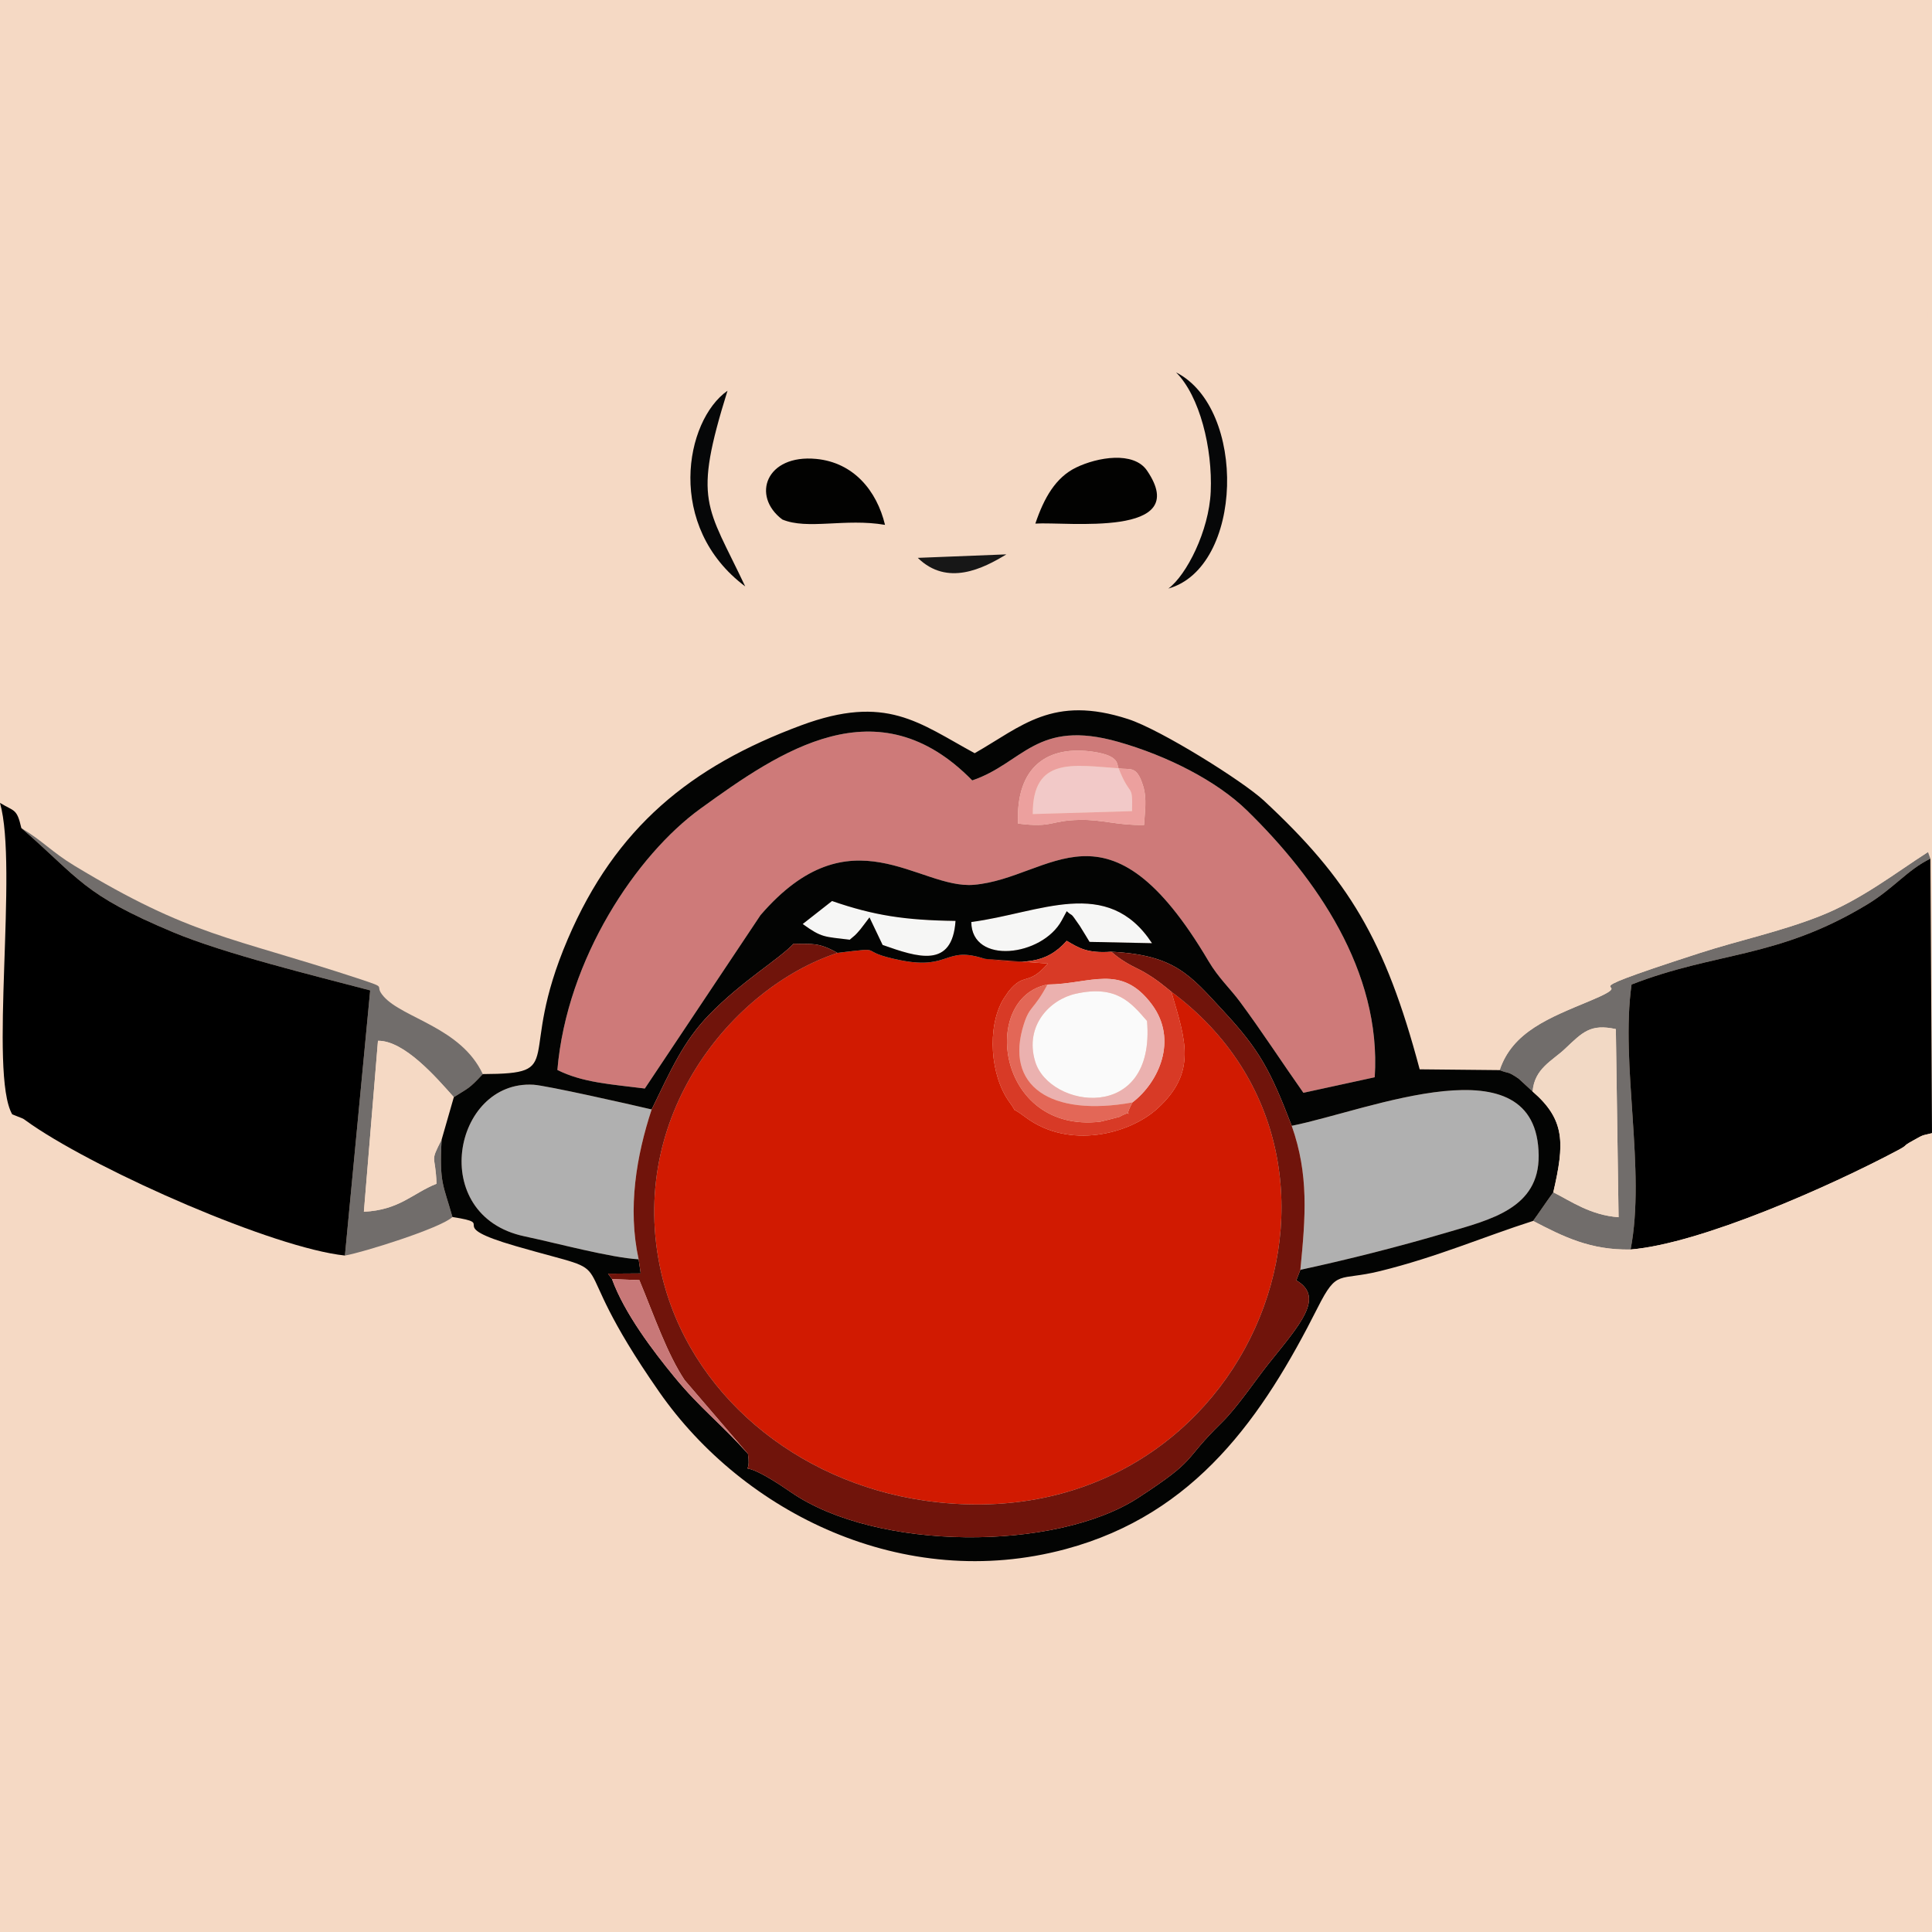 <?xml version="1.0" encoding="UTF-8"?>
<!DOCTYPE svg PUBLIC "-//W3C//DTD SVG 1.1//EN" "http://www.w3.org/Graphics/SVG/1.1/DTD/svg11.dtd">
<!-- Creator: CorelDRAW 2017 -->
<svg xmlns="http://www.w3.org/2000/svg" xml:space="preserve" width="200mm" height="200mm" version="1.1" style="shape-rendering:geometricPrecision; text-rendering:geometricPrecision; image-rendering:optimizeQuality; fill-rule:evenodd; clip-rule:evenodd"
viewBox="0 0 20000 20000"
 xmlns:xlink="http://www.w3.org/1999/xlink">
 <defs>
  <style type="text/css">
   <![CDATA[
    .fil2 {fill:black}
    .fil5 {fill:#020201}
    .fil11 {fill:#030403}
    .fil4 {fill:#060708}
    .fil3 {fill:#171717}
    .fil12 {fill:#70140B}
    .fil1 {fill:#716D6B}
    .fil6 {fill:#B0B0B0}
    .fil19 {fill:#C87878}
    .fil10 {fill:#CE7A79}
    .fil9 {fill:#D11A01}
    .fil14 {fill:#D83A26}
    .fil18 {fill:#E36757}
    .fil15 {fill:#EBB1AF}
    .fil17 {fill:#ECA09E}
    .fil16 {fill:#F2C9C8}
    .fil13 {fill:#F2D9C5}
    .fil0 {fill:#F5D9C4}
    .fil7 {fill:#F6F6F5}
    .fil8 {fill:#FAFAFA}
   ]]>
  </style>
 </defs>
 <g id="Capa_x0020_1">
  <rect class="fil0" width="20000" height="20000"/>
  <path class="fil1" d="M15524.47 11077.94c105.09,41.64 73.66,5.1 196.79,88.5l144.28 132.78c18.69,-238.85 204.51,-317.72 335.6,-442.05 183.12,-173.64 264.07,-261.06 526.05,-203.93l28.23 1947.3c-291.77,-21.12 -494.78,-166.86 -675.65,-258 -78.54,107.21 -152.94,220.23 -209.39,296.46 316.76,165.11 595.16,303.77 1009.5,295.84 159.54,-823.07 -107.06,-1910.11 9.88,-2743.29 884.9,-343.78 1508.75,-265.45 2440.86,-829.59 270.07,-163.45 416.75,-358.7 652.67,-473.24l-24.87 -68.49c-336.08,215.72 -693.57,496.05 -1120.18,663.65 -414.52,162.87 -831.83,248.9 -1252.69,385.26 -1565.78,507.34 -502.76,231.62 -1125.18,491.27 -422.37,176.2 -803.18,319.67 -935.9,717.53z"/>
  <path class="fil2" d="M16879.88 12934.84c732.95,-61.47 2074.64,-660.08 2757.21,-1022.41 135.96,-72.17 36.85,-34.05 167.45,-105.8 112.02,-61.53 77.04,-47.44 195.46,-76.02l-16.71 -2841.89c-235.92,114.54 -382.6,309.79 -652.67,473.24 -932.11,564.14 -1555.96,485.81 -2440.86,829.59 -116.94,833.18 149.66,1920.22 -9.88,2743.29z"/>
  <path class="fil0" d="M9500.86 5774.95l916.91 -36.14c-239.24,146.13 -610.85,335.16 -916.91,36.14zm1217.05 -354.71c90.54,-267.73 210.45,-477.82 421.98,-580.46 219.5,-106.51 595.22,-172.34 734.17,31.86 475.94,699.47 -835.8,526.91 -1156.15,548.6zm-2619.88 -42.66c-323.05,-244.29 -166.6,-676.57 351.36,-626.93 385.37,36.93 626.51,326.65 712.19,682.67 -413.74,-70.73 -800.92,54.27 -1063.55,-55.74zm-383.67 692.94c-825.9,-618.75 -626.01,-1715.38 -183.27,-2025.69 -360.76,1158.25 -216,1178.29 183.27,2025.69zm4460.07 -2215.87c735.39,372.96 698.84,2019.52 -79.7,2238.17 186.38,-136.96 420.83,-595.77 438.6,-1003.07 19.62,-449.5 -113.79,-990.19 -358.9,-1235.1zm-12174.43 4456.8c149.35,91.74 173.76,54.54 221.06,260.84 222.97,133.97 317.84,249.33 548.08,388.7 1213.49,734.55 1611.36,731.51 2926.52,1164.5 350.5,115.4 159.63,57.73 276.01,189.95 199.39,226.56 800.65,320.3 1025.93,803.46 891.04,-4.18 340.91,-138.95 880.66,-1398.99 494.64,-1154.74 1270.5,-1786.11 2414.3,-2210.71 882.95,-327.76 1220.32,-24.95 1797.18,288.01 486.25,-276.52 806.9,-607.76 1589.61,-352.8 336.46,109.6 1185.76,640.63 1404.59,843.77 871.7,809.25 1255.27,1437.63 1612.49,2781.58l828.04 8.18c132.72,-397.86 513.53,-541.33 935.9,-717.53 622.42,-259.65 -440.6,16.07 1125.18,-491.27 420.86,-136.36 838.17,-222.39 1252.69,-385.26 426.61,-167.6 784.1,-447.93 1120.18,-663.65l-3.33 -5698.74c-1444.8,-140.05 -3518.88,-18.15 -5032.93,-20.1 -1674.56,-2.18 -14410.58,-85.4 -14908.46,49.19 100.56,598.44 72.37,4502.68 -13.7,5160.87z"/>
  <path class="fil0" d="M17372.74 16870.85c70.12,-67.7 143.2,-51.53 203.84,-76.92 644.8,110.53 1359.11,162 2047.92,101.17l338.26 -10.34 37.24 -5154.15c-118.42,28.58 -83.44,14.49 -195.46,76.02 -130.6,71.75 -31.49,33.63 -167.45,105.8 -682.57,362.33 -2024.26,960.94 -2757.21,1022.41 -414.34,7.93 -692.74,-130.73 -1009.5,-295.84 -514.32,164.32 -989.74,372.76 -1585.07,519.62 -432.79,106.77 -440.29,-27.22 -645.01,378.63 -565.82,1121.73 -1258.89,2135.76 -2607.85,2498.84 -1680.98,452.43 -3335.76,-376.6 -4207.18,-1625.45 -1078.86,-1546.18 -274.06,-1160.07 -1485.52,-1510.91 -776.48,-224.89 -163.59,-225.5 -656.2,-301.1 -123.25,116.42 -937.96,370.05 -1112.97,398.64 -741.42,-78.85 -2520.51,-861.63 -3239.45,-1352.3 -130.75,-89.23 -43.18,-43.47 -204.47,-109.08 -177.98,82.84 -83.25,2298.65 -83.25,2603.27 0,871.05 -48.54,1892.11 10.65,2744.25l13098.48 -0.48c720.01,3.92 1460.33,14.22 2178.79,-2.2 258.31,-5.9 276.68,-11.07 500.25,38.16 17.66,3.9 34.63,13.12 52.02,16.21 16.63,2.93 34.3,9.28 50.93,10.84l345.93 -49.7c319.63,-37.22 831.9,-1.16 1153.48,17.83 -60.98,-73.61 17.46,-70.56 -61.2,-43.22z"/>
  <path class="fil3" d="M9500.86 5774.95c306.06,299.02 677.67,109.99 916.91,-36.14l-916.91 36.14z"/>
  <path class="fil4" d="M12174.43 3854.65c245.11,244.91 378.52,785.6 358.9,1235.1 -17.77,407.3 -252.22,866.11 -438.6,1003.07 778.54,-218.65 815.09,-1865.21 79.7,-2238.17z"/>
  <path class="fil4" d="M7714.36 6070.52c-399.27,-847.4 -544.03,-867.44 -183.27,-2025.69 -442.74,310.31 -642.63,1406.94 183.27,2025.69z"/>
  <path class="fil5" d="M10717.91 5420.24c320.35,-21.69 1632.09,150.87 1156.15,-548.6 -138.95,-204.2 -514.67,-138.37 -734.17,-31.86 -211.53,102.64 -331.44,312.73 -421.98,580.46z"/>
  <path class="fil5" d="M8098.03 5377.58c262.63,110.01 649.81,-14.99 1063.55,55.74 -85.68,-356.02 -326.82,-645.74 -712.19,-682.67 -517.96,-49.64 -674.41,382.64 -351.36,626.93z"/>
  <path class="fil1" d="M3570.58 12997.27c175.01,-28.59 989.72,-282.22 1112.97,-398.64 -93.09,-334.27 -137.1,-344.59 -111.83,-801.03 -126.13,245.51 -63.55,142.58 -52.92,456.48 -249.98,99.7 -381.73,271.43 -751.93,289.84l145.86 -1769.83c272.92,-2.74 603.2,378.88 785.21,583.95 154.77,-99.15 153.07,-81.44 299.66,-239.14 -225.28,-483.16 -826.54,-576.9 -1025.93,-803.46 -116.38,-132.22 74.49,-74.55 -276.01,-189.95 -1315.16,-432.99 -1713.03,-429.95 -2926.52,-1164.5 -230.24,-139.37 -325.11,-254.73 -548.08,-388.7 610.98,529.81 630.83,683.21 1568.46,1076.85 537.22,225.56 1474.78,453.34 2042.68,603.44l-261.62 2744.69z"/>
  <path class="fil6" d="M13371.89 11654.44c178.34,504.89 143.52,939.41 89.33,1490.98 509.55,-110.06 1015.4,-239.02 1513.97,-385.4 455.77,-133.8 958.47,-252.33 953.17,-798.54 -11.68,-1205.73 -1758.35,-466.98 -2556.47,-307.04z"/>
  <path class="fil6" d="M6611.17 13036.3c-115.93,-531.01 -21.82,-1075.98 134.75,-1551.19 -220.12,-52.37 -1089.65,-248.04 -1223.12,-255.97 -833.25,-49.54 -1103.22,1355.49 -93.38,1569.33 335.17,70.98 893.9,221.95 1181.75,237.83z"/>
  <path class="fil7" d="M10054.94 9544.46c3.32,445.65 732.99,358.58 936.3,-16.42l51.38 -95.23c76.57,69.9 22.32,-10.73 134.53,151.04 13.31,19.18 98.12,161.08 101.89,166.52l646.38 13.53c-461.59,-703.91 -1164.35,-310.74 -1870.48,-219.44z"/>
  <path class="fil7" d="M8309.73 9565.29c198.6,143.78 221.93,129.81 486.83,162.63 58.53,-50.86 49.14,-35.91 110.68,-108.14 14.8,-17.38 74.05,-98.05 93.5,-123.05l136.13 285.29c363.89,128.59 720.6,248.07 754.73,-248.83 -519.82,-6.75 -842.75,-55.31 -1278.46,-205.86l-303.41 237.96z"/>
  <path class="fil2" d="M126.66 11535.89c161.29,65.61 73.72,19.85 204.47,109.08 718.94,490.67 2498.03,1273.45 3239.45,1352.3l261.62 -2744.69c-567.9,-150.1 -1505.46,-377.88 -2042.68,-603.44 -937.63,-393.64 -957.48,-547.04 -1568.46,-1076.85 -47.3,-206.3 -71.71,-169.1 -221.06,-260.84 189.98,668.22 -116.34,2804.89 126.66,3224.44z"/>
  <path class="fil8" d="M11873.96 10569.08c-166.79,-192.83 -318.16,-375.98 -739.47,-281.62 -264.64,59.29 -529.77,327.95 -418.95,700.04 145.53,488.67 1249,646.97 1158.42,-418.42z"/>
  <path class="fil0" d="M4571.72 11797.6l126.22 -439.56c-182.01,-205.07 -512.29,-586.69 -785.21,-583.95l-145.86 1769.83c370.2,-18.41 501.95,-190.14 751.93,-289.84 -10.63,-313.9 -73.21,-210.97 52.92,-456.48z"/>
  <path class="fil9" d="M8669.32 9864.38c-1088.6,358.81 -2189.21,1694.93 -1826.18,3302.63 284.88,1261.67 1403.31,2173.91 2722,2366.2 3333.29,486.04 4953.06,-3490.84 2560.37,-5267.24 146.28,500.73 270.43,832.21 -144.14,1210.2 -287.11,261.77 -912.19,428.53 -1366.81,88.39 -196.43,-146.96 -52.62,-1.39 -166.12,-157.55 -195.77,-269.36 -234.7,-772 -62.33,-1063.29l52.94 -78.76c168.79,-209.79 197.93,-47.63 408.2,-290.09l-654.38 -49.12c-414.69,-136.62 -356.39,116.71 -867.66,15.53 -491.36,-97.26 -114.18,-142.5 -655.89,-76.9z"/>
  <path class="fil10" d="M11579.87 7953.19c122.15,20.64 186.28,-37.41 254.29,184.75 40.8,133.34 15.94,266.79 9.2,402.21 -279.19,5.38 -425.72,-56.68 -664.75,-52.59 -313.07,5.36 -274.29,84.71 -640.3,37.96 -24.1,-602.1 318.03,-811.89 780.22,-742.96 282.22,42.08 238.96,134.65 261.34,170.63zm-5809.92 3123.17c264.14,131.81 552.11,147.23 905.3,191.99l1197.55 -1794.89c934.95,-1084.45 1636.95,-264.72 2209.23,-313.98 806.11,-69.38 1380.7,-982.99 2428.92,790.29 103.85,175.7 219.73,278.44 325.61,421.15 222.1,299.3 436.62,630.14 656.3,941.63l738.31 -160.75c71.21,-1099.81 -611.21,-2067.23 -1321.47,-2761.06 -315.64,-308.32 -827.56,-567.26 -1331.99,-710.64 -850.09,-241.61 -985.24,220.34 -1513.16,398.71 -980.27,-1001.03 -1986.84,-306.2 -2814.85,293.49 -656.66,475.6 -1381.43,1549.24 -1479.75,2704.06z"/>
  <path class="fil11" d="M13461.22 13145.42l-42.08 108.63c300.53,175.68 36.06,458.73 -288.55,865.51 -127.76,160.07 -323.74,451.33 -480.64,604.63 -425.7,416.04 -230.61,365.99 -867.26,780.89 -851.82,555.15 -2710.28,553.91 -3596.11,-58.59 -631.72,-436.78 -394.82,-79.01 -443.65,-395.88 -275.81,-310.72 -491.18,-467.42 -762.46,-797.46 -218.33,-265.67 -516.75,-657.94 -645,-1011.93l-40.9 -56.4 337.98 -2.24 -21.38 -146.28c-287.85,-15.88 -846.58,-166.85 -1181.75,-237.83 -1009.84,-213.84 -739.87,-1618.87 93.38,-1569.33 133.47,7.93 1003,203.6 1223.12,255.97 199.57,-410.24 329.02,-706.37 594.17,-979.06 346.18,-356.05 721.26,-572.56 875.24,-737.02 183.67,7.49 248.96,-20.84 453.99,95.35 541.71,-65.6 164.53,-20.36 655.89,76.9 511.27,101.18 452.97,-152.15 867.66,-15.53 390.47,54.1 632.56,59.89 849.75,-186.39 127.16,74.12 209.71,130.69 461.51,113.15 660.66,32.98 815.99,241.77 1164.56,617.7 369.1,398.07 481.65,607.54 703.2,1184.23 798.12,-159.94 2544.79,-898.69 2556.47,307.04 5.3,546.21 -497.4,664.74 -953.17,798.54 -498.57,146.38 -1004.42,275.34 -1513.97,385.4zm-4848.08 -3818.09c435.71,150.55 758.64,199.11 1278.46,205.86 -34.13,496.9 -390.84,377.42 -754.73,248.83l-136.13 -285.29c-19.45,25 -78.7,105.67 -93.5,123.05 -61.54,72.23 -52.15,57.28 -110.68,108.14 -264.9,-32.82 -288.23,-18.85 -486.83,-162.63l303.41 -237.96zm1441.8 217.13c706.13,-91.3 1408.89,-484.47 1870.48,219.44l-646.38 -13.53c-3.77,-5.44 -88.58,-147.34 -101.89,-166.52 -112.21,-161.77 -57.96,-81.14 -134.53,-151.04l-51.38 95.23c-203.31,375 -932.98,462.07 -936.3,16.42zm-4284.99 1531.9c98.32,-1154.82 823.09,-2228.46 1479.75,-2704.06 828.01,-599.69 1834.58,-1294.52 2814.85,-293.49 527.92,-178.37 663.07,-640.32 1513.16,-398.71 504.43,143.38 1016.35,402.32 1331.99,710.64 710.26,693.83 1392.68,1661.25 1321.47,2761.06l-738.31 160.75c-219.68,-311.49 -434.2,-642.33 -656.3,-941.63 -105.88,-142.71 -221.76,-245.45 -325.61,-421.15 -1048.22,-1773.28 -1622.81,-859.67 -2428.92,-790.29 -572.28,49.26 -1274.28,-770.47 -2209.23,313.98l-1197.55 1794.89c-353.19,-44.76 -641.16,-60.18 -905.3,-191.99zm-772.35 42.54c-146.59,157.7 -144.89,139.99 -299.66,239.14l-126.22 439.56c-25.27,456.44 18.74,466.76 111.83,801.03 492.61,75.6 -120.28,76.21 656.2,301.1 1211.46,350.84 406.66,-35.27 1485.52,1510.91 871.42,1248.85 2526.2,2077.88 4207.18,1625.45 1348.96,-363.08 2042.03,-1377.11 2607.85,-2498.84 204.72,-405.85 212.22,-271.86 645.01,-378.63 595.33,-146.86 1070.75,-355.3 1585.07,-519.62 56.45,-76.23 130.85,-189.25 209.39,-296.46 116.34,-503.61 126.45,-749.22 -214.23,-1043.32l-144.28 -132.78c-123.13,-83.4 -91.7,-46.86 -196.79,-88.5l-828.04 -8.18c-357.22,-1343.95 -740.79,-1972.33 -1612.49,-2781.58 -218.83,-203.14 -1068.13,-734.17 -1404.59,-843.77 -782.71,-254.96 -1103.36,76.28 -1589.61,352.8 -576.86,-312.96 -914.23,-615.77 -1797.18,-288.01 -1143.8,424.6 -1919.66,1055.97 -2414.3,2210.71 -539.75,1260.04 10.38,1394.81 -880.66,1398.99z"/>
  <path class="fil12" d="M6745.92 11485.11c-156.57,475.21 -250.68,1020.18 -134.75,1551.19l21.38 146.28 -337.98 2.24 40.9 56.4 283.09 10.61c157.88,381.23 286.51,760.38 468.08,1034.06l656.29 764.72c48.83,316.87 -188.07,-40.9 443.65,395.88 885.83,612.5 2744.29,613.74 3596.11,58.59 636.65,-414.9 441.56,-364.85 867.26,-780.89 156.9,-153.3 352.88,-444.56 480.64,-604.63 324.61,-406.78 589.08,-689.83 288.55,-865.51l42.08 -108.63c54.19,-551.57 89.01,-986.09 -89.33,-1490.98 -221.55,-576.69 -334.1,-786.16 -703.2,-1184.23 -348.57,-375.93 -503.9,-584.72 -1164.56,-617.7 54.83,45.09 80.36,68.38 166.77,119.68 60.5,35.92 129.01,65.27 177.63,94.03 126.93,75.17 186.7,127.11 276.98,199.75 2392.69,1776.4 772.92,5753.28 -2560.37,5267.24 -1318.69,-192.29 -2437.12,-1104.53 -2722,-2366.2 -363.03,-1607.7 737.58,-2943.82 1826.18,-3302.63 -205.03,-116.19 -270.32,-87.86 -453.99,-95.35 -153.98,164.46 -529.06,380.97 -875.24,737.02 -265.15,272.69 -394.6,568.82 -594.17,979.06z"/>
  <path class="fil13" d="M15865.54 11299.22c340.68,294.1 330.57,539.71 214.23,1043.32 180.87,91.14 383.88,236.88 675.65,258l-28.23 -1947.3c-261.98,-57.13 -342.93,30.29 -526.05,203.93 -131.09,124.33 -316.91,203.2 -335.6,442.05z"/>
  <path class="fil14" d="M11722.9 11412.43c-118.12,219.59 53.73,44.26 -135.06,149.41 -3.41,1.91 -187.55,48.69 -198.68,49.97 -1071.81,122.91 -1246.09,-1285.38 -545.65,-1419.93 446.25,-4.24 761.87,-222.31 1080.73,206.38 272.61,366.51 71.42,805.84 -201.34,1014.17zm-1530.03 -1486.68l654.38 49.12c-210.27,242.46 -239.41,80.3 -408.2,290.09l-52.94 78.76c-172.37,291.29 -133.44,793.93 62.33,1063.29 113.5,156.16 -30.31,10.59 166.12,157.55 454.62,340.14 1079.7,173.38 1366.81,-88.39 414.57,-377.99 290.42,-709.47 144.14,-1210.2 -90.28,-72.64 -150.05,-124.58 -276.98,-199.75 -48.62,-28.76 -117.13,-58.11 -177.63,-94.03 -86.41,-51.3 -111.94,-74.59 -166.77,-119.68 -251.8,17.54 -334.35,-39.03 -461.51,-113.15 -217.19,246.28 -459.28,240.49 -849.75,186.39z"/>
  <path class="fil15" d="M11873.96 10569.08c90.58,1065.39 -1012.89,907.09 -1158.42,418.42 -110.82,-372.09 154.31,-640.75 418.95,-700.04 421.31,-94.36 572.68,88.79 739.47,281.62zm-1030.45 -377.2c-144.47,268.81 -182.13,216.53 -243.46,406.72 -207.75,644.16 275.37,966.79 1122.85,813.83 272.76,-208.33 473.95,-647.66 201.34,-1014.17 -318.86,-428.69 -634.48,-210.62 -1080.73,-206.38z"/>
  <path class="fil16" d="M11579.87 7953.19c-465.68,-32.12 -891.71,-124.23 -888.66,473.96l1027.52 -30.25c7.95,-303.06 -15.76,-128.11 -138.86,-443.71z"/>
  <path class="fil17" d="M11579.87 7953.19c123.1,315.6 146.81,140.65 138.86,443.71l-1027.52 30.25c-3.05,-598.19 422.98,-506.08 888.66,-473.96zm0 0c-22.38,-35.98 20.88,-128.55 -261.34,-170.63 -462.19,-68.93 -804.32,140.86 -780.22,742.96 366.01,46.75 327.23,-32.6 640.3,-37.96 239.03,-4.09 385.56,57.97 664.75,52.59 6.74,-135.42 31.6,-268.87 -9.2,-402.21 -68.01,-222.16 -132.14,-164.11 -254.29,-184.75z"/>
  <path class="fil18" d="M11722.9 11412.43c-847.48,152.96 -1330.6,-169.67 -1122.85,-813.83 61.33,-190.19 98.99,-137.91 243.46,-406.72 -700.44,134.55 -526.16,1542.84 545.65,1419.93 11.13,-1.28 195.27,-48.06 198.68,-49.97 188.79,-105.15 16.94,70.18 135.06,-149.41z"/>
  <path class="fil19" d="M7742.93 15050.61l-656.29 -764.72c-181.57,-273.68 -310.2,-652.83 -468.08,-1034.06l-283.09 -10.61c128.25,353.99 426.67,746.26 645,1011.93 271.28,330.04 486.65,486.74 762.46,797.46z"/>
 </g>
</svg>
